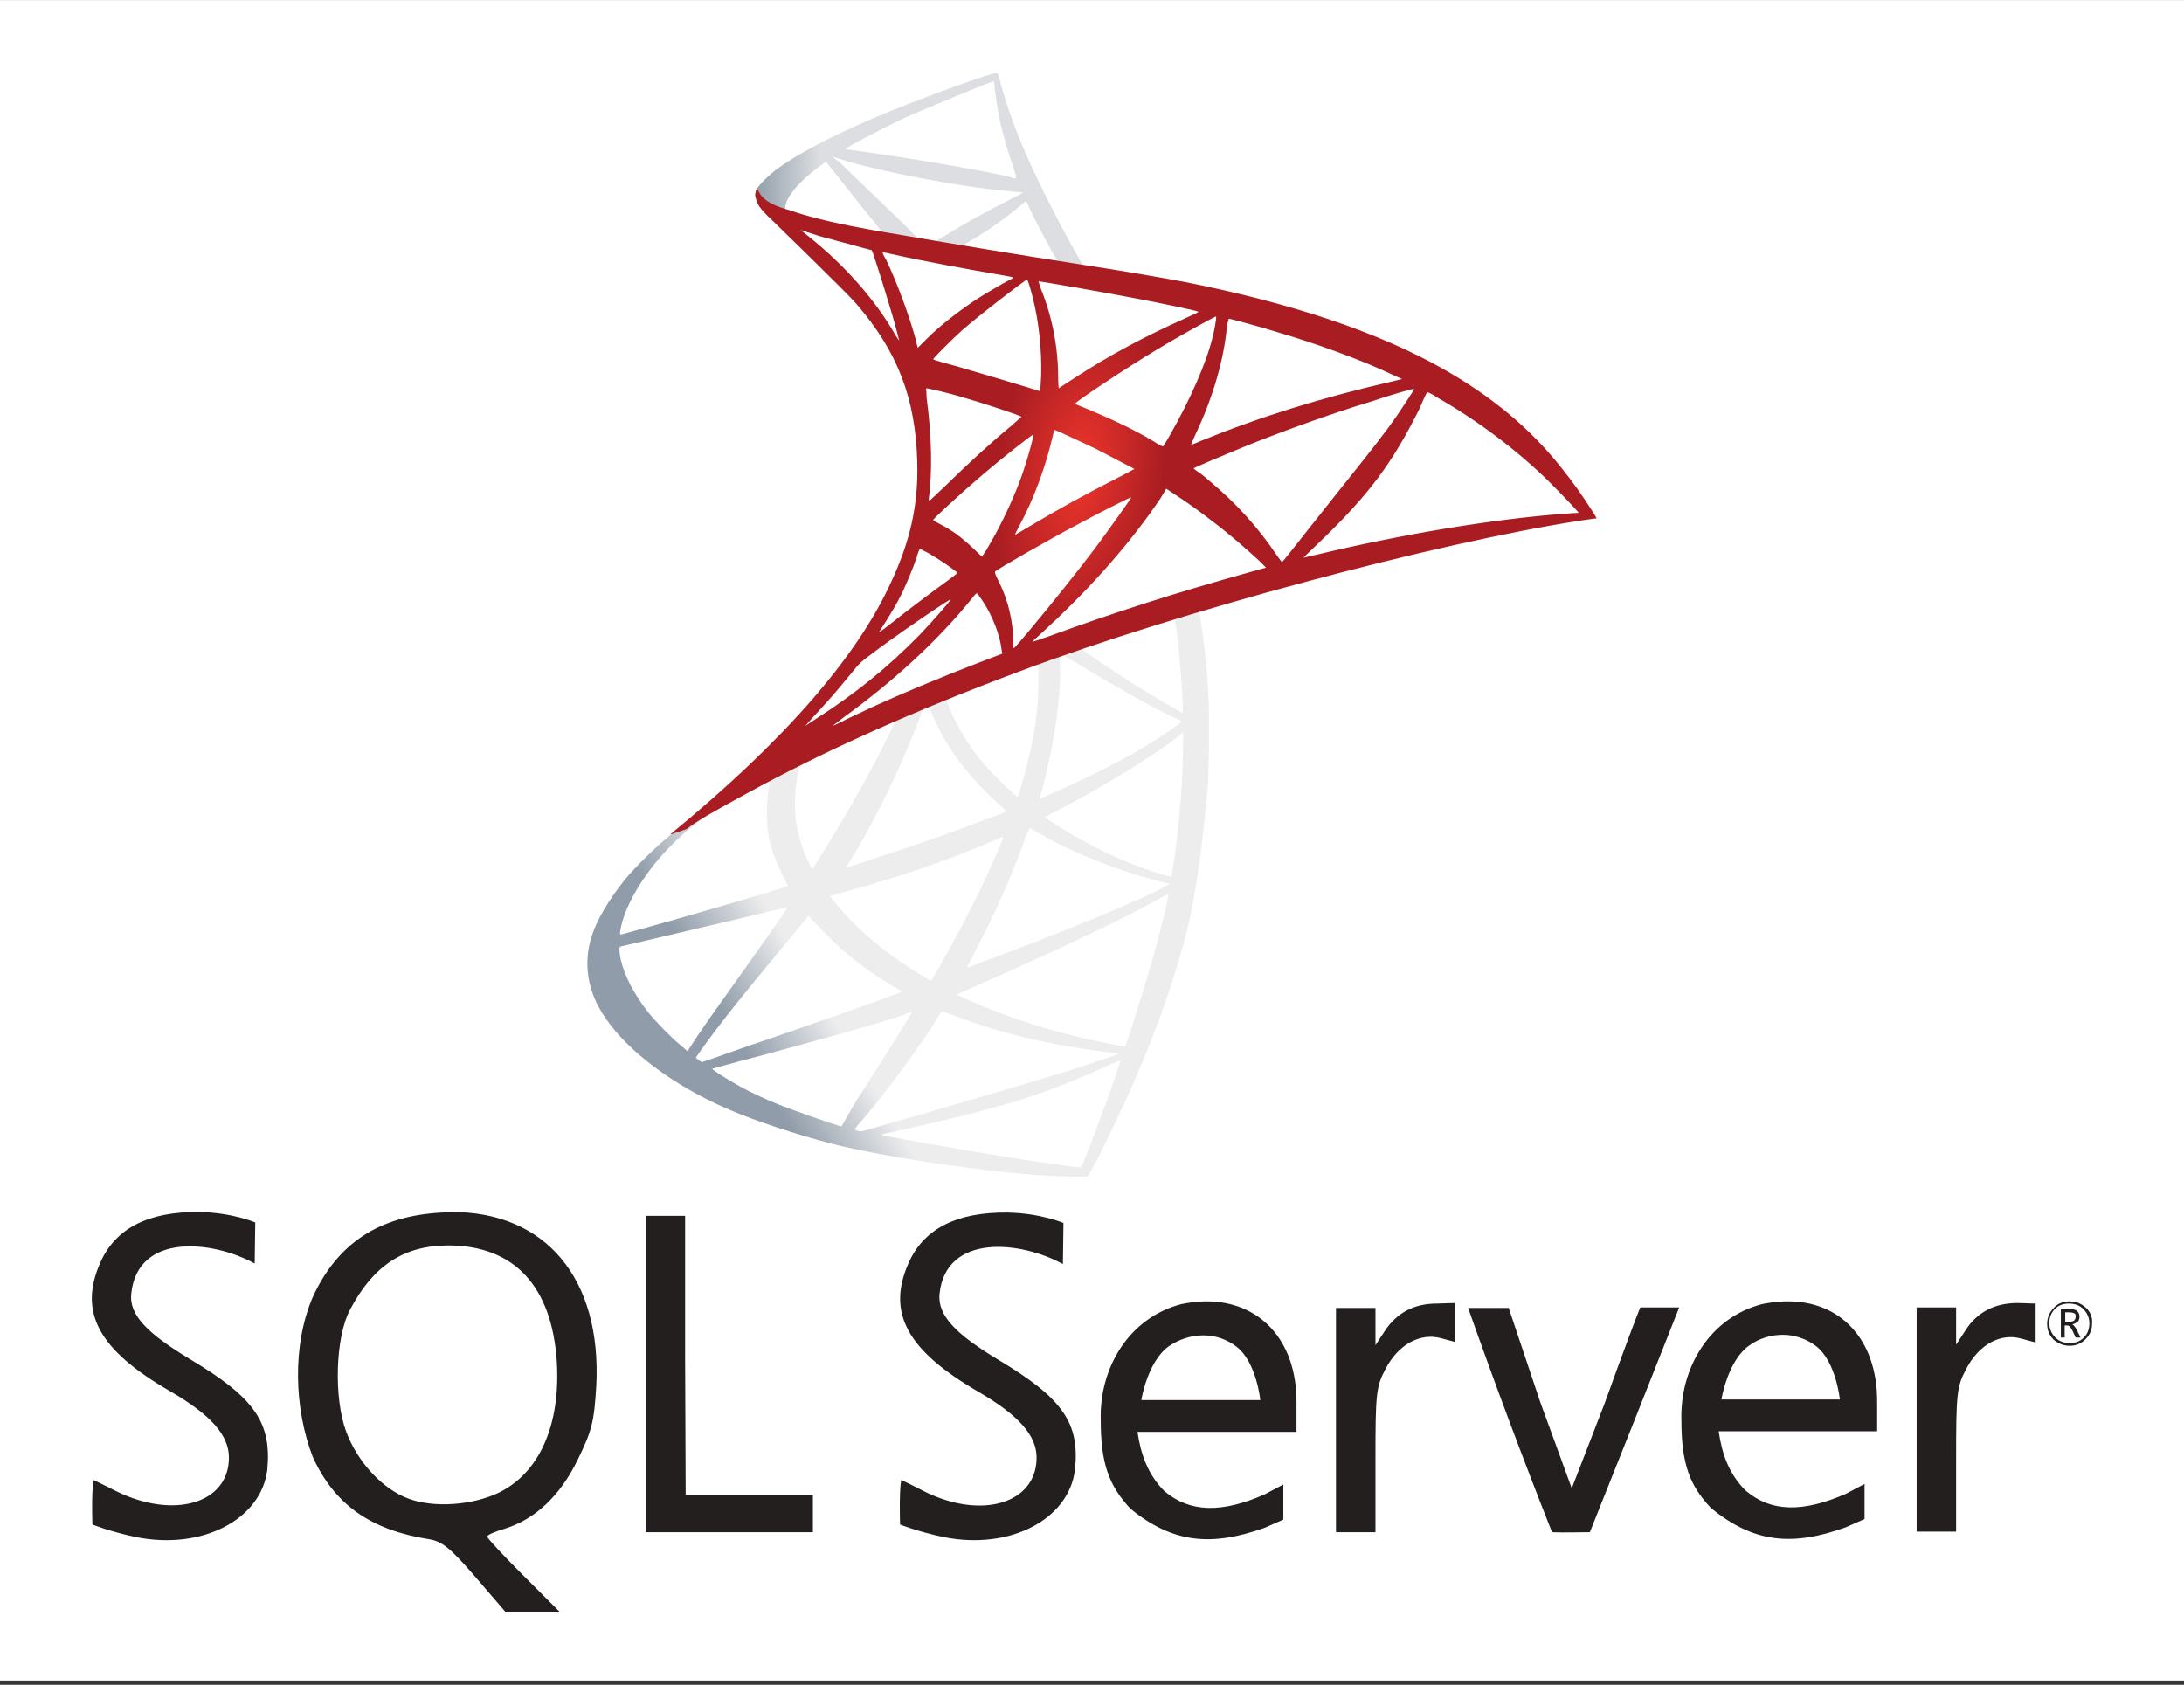 <svg width="512" height="395" viewBox="0 0 512 395" fill="none" xmlns="http://www.w3.org/2000/svg">
<rect x="0" y="0" width="512" height="395" fill="#333333" stroke="none"/>
<g clip-path="url(#clip0_169_526)">
<rect y="0.014" width="512" height="394" fill="white"/>
<path d="M287.022 137.837L235.219 154.805L190.1 174.729L177.503 178.071C174.29 181.156 170.948 184.241 167.22 187.326C163.235 190.797 159.507 193.882 156.68 196.196C153.466 198.767 148.839 203.394 146.396 206.351C142.796 210.85 139.969 215.606 138.812 219.204C136.627 225.761 137.655 232.445 141.897 238.614C147.167 246.456 157.837 254.426 170.177 259.824C176.475 262.652 187.144 266.123 195.114 268.18C208.354 271.522 234.062 275.25 248.202 275.764C251.03 275.893 254.886 275.893 255.015 275.764C255.272 275.506 257.585 271.393 260.028 266.123C268.769 248.384 274.939 231.674 278.41 217.534C280.467 208.922 282.009 197.481 283.166 183.856C283.423 179.999 283.551 167.273 283.294 163.032C282.909 155.962 282.266 150.306 281.366 144.649C281.238 143.878 281.109 143.107 281.238 143.107C281.366 142.979 281.88 142.851 288.308 141.051L287.022 137.837ZM275.196 144.779C275.71 144.779 276.867 156.861 277.253 164.446C277.381 165.988 277.253 167.145 277.253 167.145C276.995 167.145 270.697 163.417 266.07 160.589C262.214 158.147 254.758 153.134 253.601 152.234C253.215 151.977 253.215 151.977 256.429 150.82C261.828 148.892 274.682 144.779 275.196 144.779ZM248.716 153.519C249.101 153.519 250.002 154.034 252.187 155.319C260.285 160.333 271.211 166.502 275.967 168.559C277.381 169.201 277.51 168.945 274.296 171.258C267.226 176.143 258.228 180.899 247.431 185.655C245.503 186.555 243.96 187.198 243.831 187.198C243.703 187.198 243.96 186.169 244.346 185.013C246.917 175.244 248.459 165.345 248.588 157.504C248.33 153.519 248.33 153.519 248.716 153.519ZM243.317 155.576C243.575 155.833 243.446 164.574 243.06 167.016C242.417 172.673 241.26 178.071 239.461 184.112C239.076 185.526 238.689 186.812 238.561 186.812C238.433 187.069 233.034 181.799 231.235 179.742C228.149 176.271 225.836 172.673 224.036 169.201C223.136 167.402 221.722 163.931 221.85 163.931C222.493 163.417 243.189 155.447 243.317 155.576ZM217.737 165.603C217.994 165.731 218.252 166.374 218.38 167.016C219.665 170.487 222.493 175.5 224.936 178.586C227.635 182.056 231.106 185.912 233.934 188.355C234.833 189.126 235.734 189.897 235.862 190.025C236.119 190.283 236.119 190.283 229.821 192.596C222.365 195.425 214.395 198.252 205.141 201.209C202.955 201.98 200.77 202.623 198.584 203.394C198.199 203.522 198.327 203.266 199.356 201.723C203.983 194.524 210.925 180.514 214.78 170.487C215.423 168.816 216.066 167.016 216.195 166.63C216.324 166.117 216.58 165.859 217.095 165.603C217.351 165.731 217.609 165.603 217.737 165.603ZM209.896 168.816C210.025 168.945 207.968 173.058 206.04 176.914C202.184 184.37 198.071 191.568 192.543 200.437C191.643 201.98 190.743 203.394 190.615 203.522C190.358 203.78 190.358 203.78 189.715 202.495C188.43 199.924 187.273 196.452 186.758 193.368C186.115 190.283 186.244 185.013 187.016 181.67C187.529 179.228 187.529 179.228 188.686 178.714C193.443 176.271 209.639 168.687 209.896 168.816ZM277.381 171.644V173.315C277.381 182.056 276.482 194.011 275.067 202.751C274.81 204.293 274.682 205.579 274.554 205.579C274.554 205.579 273.397 205.322 272.111 204.936C266.198 203.137 259.899 200.437 254.115 197.224C250.259 195.167 244.732 191.697 244.988 191.568C244.988 191.568 246.66 190.668 248.588 189.64C256.3 185.655 263.627 181.285 270.055 177.042C272.496 175.5 276.096 172.801 276.867 172.158L277.381 171.644ZM180.331 183.213C180.46 183.213 180.46 183.47 180.203 184.884C180.074 185.912 179.818 187.84 179.818 189.126C179.56 194.782 180.46 199.023 183.288 204.808C184.059 206.351 184.702 207.765 184.702 207.765C184.445 208.021 158.479 215.606 150.381 217.791C147.938 218.433 145.882 219.076 145.625 219.076C145.367 219.204 145.367 219.076 145.367 218.433C146.268 212.649 150.638 205.194 156.808 198.767C160.921 194.524 164.135 192.083 169.662 188.869C173.647 186.812 179.688 183.341 180.331 183.213C180.203 183.213 180.203 183.213 180.331 183.213ZM241.389 194.139C241.389 194.139 242.418 194.653 243.446 195.296C251.802 200.18 263.499 204.679 273.397 206.994L274.296 207.25L273.011 207.893C267.74 210.85 250.645 217.919 233.163 224.475C230.592 225.375 228.149 226.403 227.635 226.532C227.121 226.789 226.735 226.789 226.735 226.789C226.735 226.789 227.378 225.375 228.278 223.704C233.163 214.577 238.047 203.394 240.618 195.681C241.132 194.782 241.389 194.139 241.389 194.139ZM235.219 196.196C235.219 196.196 234.963 197.095 234.576 197.996C231.106 206.222 226.735 215.22 220.951 225.375C219.537 227.946 218.252 230.002 218.252 230.002C218.252 230.002 217.095 229.36 215.681 228.46C207.325 223.318 199.999 217.148 195.242 210.978L194.599 210.078L198.199 209.05C210.925 205.579 221.85 201.852 232.648 197.224C233.805 196.71 235.091 196.196 235.219 196.196ZM273.911 209.693C273.911 210.592 271.983 218.691 270.311 224.475C268.898 229.36 267.74 233.216 265.556 240.029C264.655 242.985 263.756 245.428 263.756 245.428C263.756 245.428 263.499 245.428 263.241 245.299C251.672 243.242 241.132 240.286 231.363 236.301C228.664 235.144 224.679 233.473 224.421 233.216C224.293 233.088 226.735 232.059 229.691 230.773C247.559 222.932 265.941 214.192 272.368 210.336C273.139 209.95 273.782 209.693 273.911 209.693ZM184.573 212.777C184.702 212.907 179.688 219.977 172.748 229.746C170.305 233.216 167.477 237.201 166.449 238.614C165.42 240.158 163.749 242.471 162.849 243.885L161.179 246.456L159.379 244.913C157.322 243.242 153.723 239.515 152.052 237.458C148.71 233.216 146.396 228.845 145.497 224.861C145.11 222.932 145.11 222.033 145.497 221.905C146.139 221.775 156.551 219.334 166.32 217.02C171.719 215.734 178.018 214.32 180.331 213.678C182.645 213.163 184.445 212.777 184.573 212.777ZM189.587 214.705L190.872 216.12C196.527 222.418 202.312 227.046 209.254 231.16C210.539 231.802 211.438 232.445 211.31 232.573C211.053 232.83 187.144 241.314 175.961 245.042C169.791 247.228 164.649 249.026 164.521 249.026L163.75 248.513L163.107 247.999L164.264 246.327C167.991 241.057 172.618 235.144 182.645 223.061L189.587 214.705ZM220.823 237.072C220.823 237.072 222.622 237.715 224.679 238.486C229.821 240.414 233.805 241.571 239.204 242.985C245.888 244.657 255.529 246.327 261.185 246.842C262.084 246.97 262.47 246.97 262.342 247.098C262.084 247.228 256.3 249.156 252.058 250.57C245.374 252.626 224.807 258.796 207.968 263.552C204.883 264.452 202.184 265.223 202.055 265.223C201.669 265.352 200.384 264.966 200.384 264.838C200.384 264.71 201.284 263.552 202.44 262.267C208.096 255.583 213.624 247.999 218.38 240.929C219.665 238.615 220.823 237.072 220.823 237.072ZM213.881 237.201C213.881 237.201 211.182 241.7 206.297 249.412C204.24 252.626 201.927 256.354 201.026 257.64C200.255 258.925 199.098 260.853 198.456 262.009L197.299 264.067L196.656 263.937C195.242 263.552 185.344 260.081 182.774 259.053C179.56 257.768 176.218 256.225 173.647 254.811C170.562 253.14 166.577 250.57 166.963 250.57C167.091 250.57 172.362 249.026 178.917 247.356C196.014 242.729 205.526 240.029 211.824 237.972C212.853 237.458 213.881 237.201 213.881 237.201ZM262.599 248.641C262.856 249.026 256.429 266.638 254.115 272.164C253.601 273.45 253.472 273.707 253.087 273.707C252.444 273.707 243.189 272.421 237.662 271.522C227.893 269.98 211.567 267.151 207.454 266.252L206.554 265.995L212.339 264.71C224.936 261.881 230.848 260.339 237.019 258.539C244.732 256.225 252.315 253.269 260.028 249.669C261.313 249.156 262.342 248.641 262.599 248.641Z" fill="url(#paint0_linear_169_526)"/>
<path d="M233.548 17.135C232.648 17.007 218.766 22.02 209.768 25.619C197.684 30.504 188.301 35.26 182.517 39.373C180.331 40.916 177.632 43.615 177.247 44.643C177.117 45.029 176.989 45.543 176.989 45.929L182.259 50.942L194.728 54.927L224.421 60.197L258.357 65.981L258.742 63.025H258.486L253.986 62.382L253.086 60.84C248.459 52.742 243.317 42.587 240.361 35.774C238.047 30.504 235.862 24.334 234.705 19.963C234.062 17.264 233.934 17.135 233.548 17.135ZM232.905 19.063C233.034 19.063 233.163 20.22 233.291 21.506C233.934 27.033 235.219 32.303 237.147 37.959C238.561 42.33 238.561 42.072 236.89 41.558C232.905 40.401 215.038 37.316 202.055 35.517C199.999 35.26 198.199 35.003 198.199 34.874C198.07 34.745 207.582 29.732 211.696 27.804C217.094 25.362 231.877 19.32 232.905 19.063ZM195.114 36.674L196.656 37.188C205.011 40.016 225.835 44.001 237.404 44.9C238.689 45.029 239.847 45.157 239.847 45.157C239.847 45.157 238.818 45.8 237.404 46.443C231.877 49.271 225.707 52.613 221.465 55.312C220.18 56.084 219.023 56.726 218.894 56.726C218.766 56.726 217.866 56.598 217.095 56.469L215.552 56.212L211.696 52.356C204.754 45.672 199.356 40.53 197.298 38.473L195.114 36.674ZM193.571 37.831L199.098 44.772C202.055 48.628 205.14 52.227 205.783 53.127C206.426 53.898 206.939 54.67 206.939 54.67C206.811 54.798 198.97 53.256 194.857 52.356C190.614 51.328 188.815 50.942 186.244 50.042L184.059 49.399V48.885C184.059 46.314 187.401 42.33 193.057 38.345L193.571 37.831ZM240.489 47.214C240.618 47.214 240.875 47.6 241.26 48.628C242.546 51.585 246.788 59.426 247.816 60.968C248.074 61.483 248.716 61.483 243.188 60.583C229.949 58.397 225.707 57.755 225.707 57.626C225.707 57.626 226.093 57.369 226.607 56.983C230.72 54.67 234.833 51.842 238.561 48.757C239.461 47.985 240.233 47.343 240.489 47.214C240.489 47.214 240.361 47.214 240.489 47.214Z" fill="url(#paint1_linear_169_526)"/>
<path d="M177.503 44.001C177.503 44.001 176.604 45.415 177.503 47.471C178.018 48.757 179.56 50.299 181.231 51.842C181.231 51.842 198.713 68.809 200.77 71.252C210.411 82.435 214.652 93.361 215.038 108.401C215.295 118.17 213.495 126.654 208.868 136.552C200.77 154.29 183.545 173.958 157.065 195.681L160.921 194.396C163.363 192.468 166.835 190.54 174.804 186.169C193.314 176.015 214.009 166.759 239.462 157.247C276.096 143.493 336.383 127.297 370.704 122.026L374.303 121.512L373.789 120.612C370.704 115.728 368.519 112.771 365.948 109.557C358.492 100.174 349.365 92.718 338.182 86.42C322.885 77.807 302.961 71.123 277.767 66.11C273.011 65.21 262.599 63.41 254.115 62.125C236.119 59.297 224.551 57.369 211.824 55.184C207.197 54.413 200.384 53.256 195.885 52.227C193.572 51.713 189.072 50.685 185.473 49.399C182.388 48.5 178.403 47.343 177.503 44.001ZM187.659 53.898C187.659 53.898 188.301 54.156 189.201 54.413C190.743 54.927 192.671 55.569 194.857 56.084C196.527 56.598 198.327 56.983 199.999 57.498C202.312 58.14 204.368 58.654 204.368 58.654C204.626 58.912 208.611 71.637 209.896 76.394C210.411 78.193 210.796 79.864 210.796 79.864C210.796 79.864 210.282 79.221 209.768 78.322C205.141 70.223 197.942 62.125 189.587 55.441C188.43 54.541 187.659 53.898 187.659 53.898ZM206.939 59.169C207.197 59.169 207.968 59.297 208.997 59.554C215.681 61.097 227.635 63.282 235.219 64.567C236.505 64.825 237.533 64.953 237.533 65.082C237.533 65.21 237.019 65.467 236.505 65.724C235.219 66.367 229.949 69.452 228.278 70.609C223.908 73.566 220.052 76.65 217.223 79.478L215.166 81.535C215.166 81.535 214.91 80.892 214.781 79.993C213.367 74.594 210.411 66.496 207.711 60.84C207.197 60.069 206.811 59.169 206.939 59.169C206.811 59.169 206.811 59.169 206.939 59.169ZM240.747 65.596C241.004 65.724 241.389 67.01 242.161 69.966C243.575 75.622 244.217 82.049 244.089 87.962C243.96 89.633 243.96 91.176 243.831 91.304L243.703 91.69L241.646 91.047C237.404 89.762 230.592 87.705 224.807 86.034C221.465 85.134 218.766 84.363 218.766 84.235C218.766 83.978 223.65 79.093 225.707 77.293C229.692 73.823 240.489 65.467 240.747 65.596ZM243.446 65.981C243.575 65.853 259.643 68.681 266.969 70.095C272.368 71.123 280.338 72.794 280.852 73.051C281.109 73.18 280.209 73.566 277.638 74.722C267.355 79.35 259.643 83.592 251.93 88.605C249.874 89.891 248.202 91.047 248.202 91.047C248.202 91.047 248.074 89.891 248.074 88.605C248.074 81.15 246.531 73.694 243.831 67.267C243.703 66.624 243.446 66.11 243.446 65.981ZM285.094 74.208C285.222 74.337 284.708 77.55 284.194 79.35C282.78 85.134 278.923 93.875 274.296 101.974C273.525 103.387 272.754 104.544 272.626 104.673C272.497 104.673 271.468 104.159 270.311 103.387C265.812 100.688 260.542 98.246 255.015 95.932C253.472 95.289 252.058 94.775 252.058 94.647C251.802 94.389 264.398 86.034 271.082 82.049C276.353 78.836 284.966 74.08 285.094 74.208ZM288.05 74.722C288.436 74.722 295.506 76.65 299.234 77.807C308.489 80.507 319.029 84.363 325.842 87.577L328.67 88.862L326.613 89.376C309.774 93.233 295.378 97.732 281.494 103.387C280.338 103.902 279.309 104.287 279.309 104.287C279.181 104.287 279.566 103.387 280.081 102.231C284.323 93.361 287.022 84.106 287.665 76.136C287.922 75.365 288.05 74.722 288.05 74.722ZM217.095 91.047C217.223 90.919 222.622 92.204 225.578 93.104C230.077 94.389 239.462 97.475 239.462 97.732C239.462 97.732 238.433 98.631 237.147 99.788C232.006 104.03 227.121 108.529 221.208 114.314C219.409 115.985 217.994 117.398 217.866 117.398C217.737 117.398 217.737 117.142 217.737 116.885C218.637 110.328 218.38 101.845 217.223 93.233C217.223 91.947 217.095 91.047 217.095 91.047ZM331.498 91.176C331.627 91.305 328.927 95.289 327.384 97.603C325.071 100.945 321.6 105.444 313.759 115.213C309.646 120.355 305.018 126.268 303.475 128.196C301.933 130.124 300.648 131.796 300.519 131.796C300.519 131.796 300.005 131.153 299.362 130.253C294.992 123.697 289.721 117.913 283.552 112.771C282.395 111.743 281.109 110.714 280.595 110.458C280.209 110.2 279.824 109.815 279.824 109.815C279.824 109.686 286.508 106.858 291.521 104.801C300.391 101.202 312.473 96.832 321.472 94.132C326.357 92.461 331.498 91.047 331.498 91.176ZM334.583 91.947C334.711 91.947 335.74 92.333 336.769 93.104C346.28 98.503 355.664 105.573 362.991 112.771C365.047 114.827 370.189 120.098 370.061 120.227C370.061 120.227 368.261 120.355 366.205 120.484C349.751 121.769 328.67 125.239 308.36 130.124C306.947 130.381 305.789 130.767 305.661 130.767C305.532 130.767 307.075 129.225 309.003 127.425C320.957 115.985 326.357 108.658 332.783 95.803C333.683 93.618 334.454 92.076 334.583 91.947C334.454 91.947 334.454 91.947 334.583 91.947ZM247.303 100.817C247.816 100.945 252.958 103.387 256.814 105.187C260.285 106.987 265.684 109.815 265.941 109.943C265.941 109.943 264.142 110.971 261.828 112.128C254.501 115.856 248.202 119.327 241.518 123.311C239.59 124.468 238.047 125.369 238.047 125.369C237.918 125.369 237.918 125.239 238.947 123.311C242.418 116.885 245.245 109.172 246.917 101.716C247.045 101.202 247.173 100.817 247.303 100.817ZM242.289 101.845C242.418 101.974 241.132 106.73 240.233 109.429C238.69 114.442 235.862 120.612 233.291 125.369C232.648 126.525 231.749 128.068 231.235 128.967L230.206 130.51L228.021 128.453C225.45 126.011 223.393 124.468 220.694 123.055C219.665 122.54 218.766 122.026 218.766 121.897C218.766 121.641 225.45 115.47 230.592 111.1C234.32 107.886 242.161 101.716 242.289 101.845ZM273.397 114.571L275.325 115.856C279.695 118.684 284.837 122.54 288.822 125.882C291.007 127.682 295.378 131.538 296.277 132.567L296.791 133.081L293.578 133.981C275.581 138.994 261.828 143.364 245.631 149.277C243.831 149.92 242.289 150.434 242.161 150.434C241.903 150.434 241.775 150.692 245.759 146.964C256.043 137.451 265.298 126.911 272.111 116.756L273.397 114.571ZM265.17 116.627C265.298 116.756 259.899 124.212 256.686 128.582C252.829 133.723 246.017 142.208 241.389 147.735C239.462 150.049 237.79 151.977 237.662 151.977C237.533 151.977 237.533 151.463 237.533 150.562C237.533 145.807 236.376 140.793 234.19 136.423C233.291 134.624 233.163 134.238 233.291 133.981C234.062 133.338 245.374 126.783 252.701 122.926C257.457 120.355 265.041 116.499 265.17 116.627ZM215.681 128.711C215.809 128.711 216.709 129.225 217.737 129.738C220.18 131.153 222.493 132.695 224.421 134.238C224.551 134.366 223.522 135.138 222.108 136.166C218.38 138.865 212.724 143.107 209.51 145.678C206.04 148.377 205.912 148.506 206.297 147.863C208.868 143.878 210.153 141.694 211.568 138.865C212.724 136.294 214.009 133.338 214.91 130.639C215.166 129.61 215.552 128.711 215.681 128.711ZM228.92 139.123C229.178 139.123 229.306 139.379 230.463 141.051C232.648 144.393 234.448 148.892 234.833 152.49L234.963 153.263L229.563 155.319C219.922 159.047 211.053 162.774 205.141 165.473C203.469 166.245 200.512 167.659 198.585 168.559C196.657 169.587 195.114 170.23 195.114 170.23C195.114 170.23 196.271 169.33 197.813 168.174C209.51 159.69 219.665 150.306 227.25 141.051C228.021 140.022 228.792 139.123 228.92 139.123ZM222.879 140.536C223.007 140.665 218.508 145.807 215.552 148.892C207.968 156.605 200.512 162.646 191.257 168.559C190.1 169.33 189.072 169.972 188.944 170.102C188.686 170.23 189.072 169.844 193.057 165.473C195.628 162.646 197.556 160.332 199.87 157.504C201.413 155.576 201.669 155.319 203.726 153.776C209.382 149.406 222.622 140.408 222.879 140.536Z" fill="url(#paint2_radial_169_526)"/>
<path d="M105.727 284.16C104.956 284.16 104.313 284.288 103.542 284.288C88.888 285.059 79.119 291.487 73.334 304.084C68.45 315.396 68.964 330.307 73.334 341.618C78.476 352.802 86.831 358.715 100.714 360.9C103.67 361.414 105.599 362.956 111.383 369.641L118.452 377.867H131.179L122.695 369.384C118.067 364.756 114.211 360.643 114.211 360.257C114.211 359.871 116.011 359.1 118.196 358.457C125.394 356.272 131.307 350.745 135.421 342.261C138.763 335.449 139.277 333.392 139.791 324.908C141.076 299.714 127.837 284.031 105.727 284.16ZM116.91 349.974C110.74 352.931 101.742 353.573 95.829 351.387C89.788 349.203 83.875 342.904 81.175 335.705C78.219 327.864 78.605 313.468 82.075 307.04C87.474 296.757 94.672 292.001 105.084 292.001C120.51 292.001 129.379 301.513 130.536 319.252C131.435 334.163 126.423 345.346 116.91 349.974ZM336.847 305.627C331.449 305.627 327.464 307.811 324.635 312.054L322.451 315.396V306.654H313.196V359.229H322.451V342.39C322.451 326.965 322.579 325.165 324.765 321.052C327.721 315.267 332.863 312.439 337.748 313.724L341.09 314.625V305.498L336.847 305.627ZM282.603 305.112C280.803 305.112 278.875 305.369 276.947 305.755C264.606 308.969 257.665 320.794 258.051 333.006C258.051 343.161 259.979 348.303 264.991 353.702C275.018 361.929 284.145 362.571 296.485 358.201C298.541 357.301 300.856 356.272 300.856 356.272V348.045L296.485 350.36C286.587 354.73 279.003 354.73 272.962 349.589C269.105 345.732 267.434 340.975 266.663 335.705H303.941V328.635C303.941 314.11 295.2 304.984 282.603 305.112ZM267.562 328.25C267.562 328.25 268.977 319.252 273.99 315.653C276.432 313.982 279.26 313.082 282.088 313.082C284.916 313.082 287.615 313.982 289.929 315.781C294.557 319.381 295.456 328.25 295.456 328.25H267.562ZM44.669 318.738C34.643 312.697 30.144 308.326 30.786 303.184C32.329 288.916 49.939 290.844 59.709 296.242L59.837 286.602C59.837 286.602 54.438 284.288 46.726 284.16C34.9 284.031 27.187 287.887 23.588 295.857C18.318 307.555 22.945 316.424 39.913 326.194C49.425 331.721 53.667 336.476 53.667 341.747C53.667 352.544 40.684 356.272 27.187 349.589C24.359 348.174 22.046 347.018 21.917 347.018C21.403 350.102 21.66 357.43 21.66 357.43C21.66 357.43 25.773 359.1 31.943 360.386C47.368 363.471 61.251 356.273 62.665 344.575C63.694 333.52 59.709 327.736 44.669 318.738ZM418.73 305.112C416.93 305.112 415.002 305.369 413.074 305.755C400.734 308.969 393.792 320.794 394.178 333.006C394.178 343.161 396.106 348.303 401.119 353.573C411.145 361.799 420.272 362.571 432.74 358.072C434.797 357.172 437.111 356.144 437.111 356.144V347.917L432.74 350.231C422.715 354.601 415.259 354.601 409.217 349.459C405.361 345.603 403.689 340.975 402.918 335.577H440.067V328.507C440.067 313.982 431.327 304.856 418.73 305.112ZM403.561 328.122C403.561 328.122 404.975 319.124 409.988 315.524C412.431 313.724 415.259 312.953 417.958 312.953C420.658 312.953 423.486 313.853 425.799 315.653C430.427 319.252 431.327 328.122 431.327 328.122H403.561ZM234.142 318.866C224.115 312.825 219.745 308.454 220.258 303.312C221.802 289.044 239.412 290.972 249.181 296.372L249.309 286.731C249.309 286.731 243.911 284.417 236.198 284.288C224.372 284.16 216.66 288.016 213.06 295.986C207.79 307.683 212.547 316.553 229.386 326.322C238.897 331.849 243.011 336.606 243.011 341.747C243.011 352.544 230.028 356.401 216.531 349.589C213.832 348.174 211.39 347.018 211.261 347.018C210.747 350.102 211.004 357.43 211.004 357.43C211.004 357.43 215.117 359.1 221.287 360.386C236.713 363.471 250.595 356.273 252.009 344.575C253.166 333.649 249.181 327.864 234.142 318.866ZM472.974 305.498C467.576 305.498 463.462 307.683 460.763 311.925L458.578 315.267V306.526H449.323V359.1H458.578V342.39C458.578 326.965 458.706 325.165 460.892 321.052C463.848 315.267 468.99 312.439 473.875 313.853L477.217 314.753V305.627L472.974 305.498ZM160.615 318.609V285.059H151.36V359.229H190.566V350.488H160.744L160.615 318.609ZM376.182 329.021L368.469 348.946L361.142 328.893L353.686 306.654H344.175C350.344 324.136 357.028 342.004 363.842 359.229C366.798 359.358 369.754 359.229 372.711 359.229L383.123 333.134L393.664 306.526H384.537C384.409 306.654 380.423 317.196 376.182 329.021ZM488.914 306.526C487.885 305.627 486.728 305.112 485.186 305.112C483.644 305.112 482.359 305.627 481.458 306.654C480.43 307.683 479.916 308.969 479.916 310.382C479.916 311.925 480.43 313.082 481.458 314.11C482.487 315.01 483.772 315.524 485.186 315.524C486.728 315.524 487.885 315.01 488.914 313.982C489.942 312.953 490.456 311.796 490.456 310.254C490.585 308.712 489.942 307.426 488.914 306.526ZM488.528 313.596C487.629 314.496 486.6 314.881 485.186 314.881C483.901 314.881 482.744 314.496 481.844 313.596C480.944 312.697 480.43 311.539 480.43 310.254C480.43 308.969 480.815 307.811 481.716 306.912C482.615 306.012 483.644 305.627 485.058 305.627C486.343 305.627 487.5 306.012 488.4 306.912C489.299 307.811 489.813 308.969 489.813 310.254C489.813 311.539 489.428 312.697 488.528 313.596ZM485.829 310.511C486.343 310.382 486.728 310.126 487.114 309.868C487.371 309.611 487.5 309.097 487.5 308.712C487.5 308.198 487.371 307.811 486.986 307.426C486.6 307.04 485.957 306.912 485.058 306.912H483.13V313.596H484.029V310.768H484.672C485.058 310.768 485.443 311.153 485.829 311.925L486.6 313.596H487.757L486.858 311.796C486.472 311.025 486.085 310.64 485.829 310.511ZM485.186 309.868H484.157V307.683H485.058C485.7 307.683 486.086 307.812 486.343 307.94C486.6 308.069 486.6 308.326 486.6 308.84C486.472 309.611 486.085 309.868 485.186 309.868Z" fill="#231F1F"/>
</g>
<defs>
<linearGradient id="paint0_linear_169_526" x1="176.723" y1="250.176" x2="195.457" y2="239.106" gradientUnits="userSpaceOnUse">
<stop stop-color="#909CA9"/>
<stop offset="1" stop-color="#EDEDEE"/>
</linearGradient>
<linearGradient id="paint1_linear_169_526" x1="177.141" y1="41.606" x2="192.215" y2="41.606" gradientUnits="userSpaceOnUse">
<stop stop-color="#939FAB"/>
<stop offset="1" stop-color="#DCDEE1"/>
</linearGradient>
<radialGradient id="paint2_radial_169_526" cx="0" cy="0" r="1" gradientUnits="userSpaceOnUse" gradientTransform="translate(253.135 110.645) rotate(-171.457) scale(19.434 38.878)">
<stop stop-color="#EE352C"/>
<stop offset="1" stop-color="#A91D22"/>
</radialGradient>
<clipPath id="clip0_169_526">
<rect width="512" height="395" fill="white"/>
</clipPath>
</defs>
</svg>

